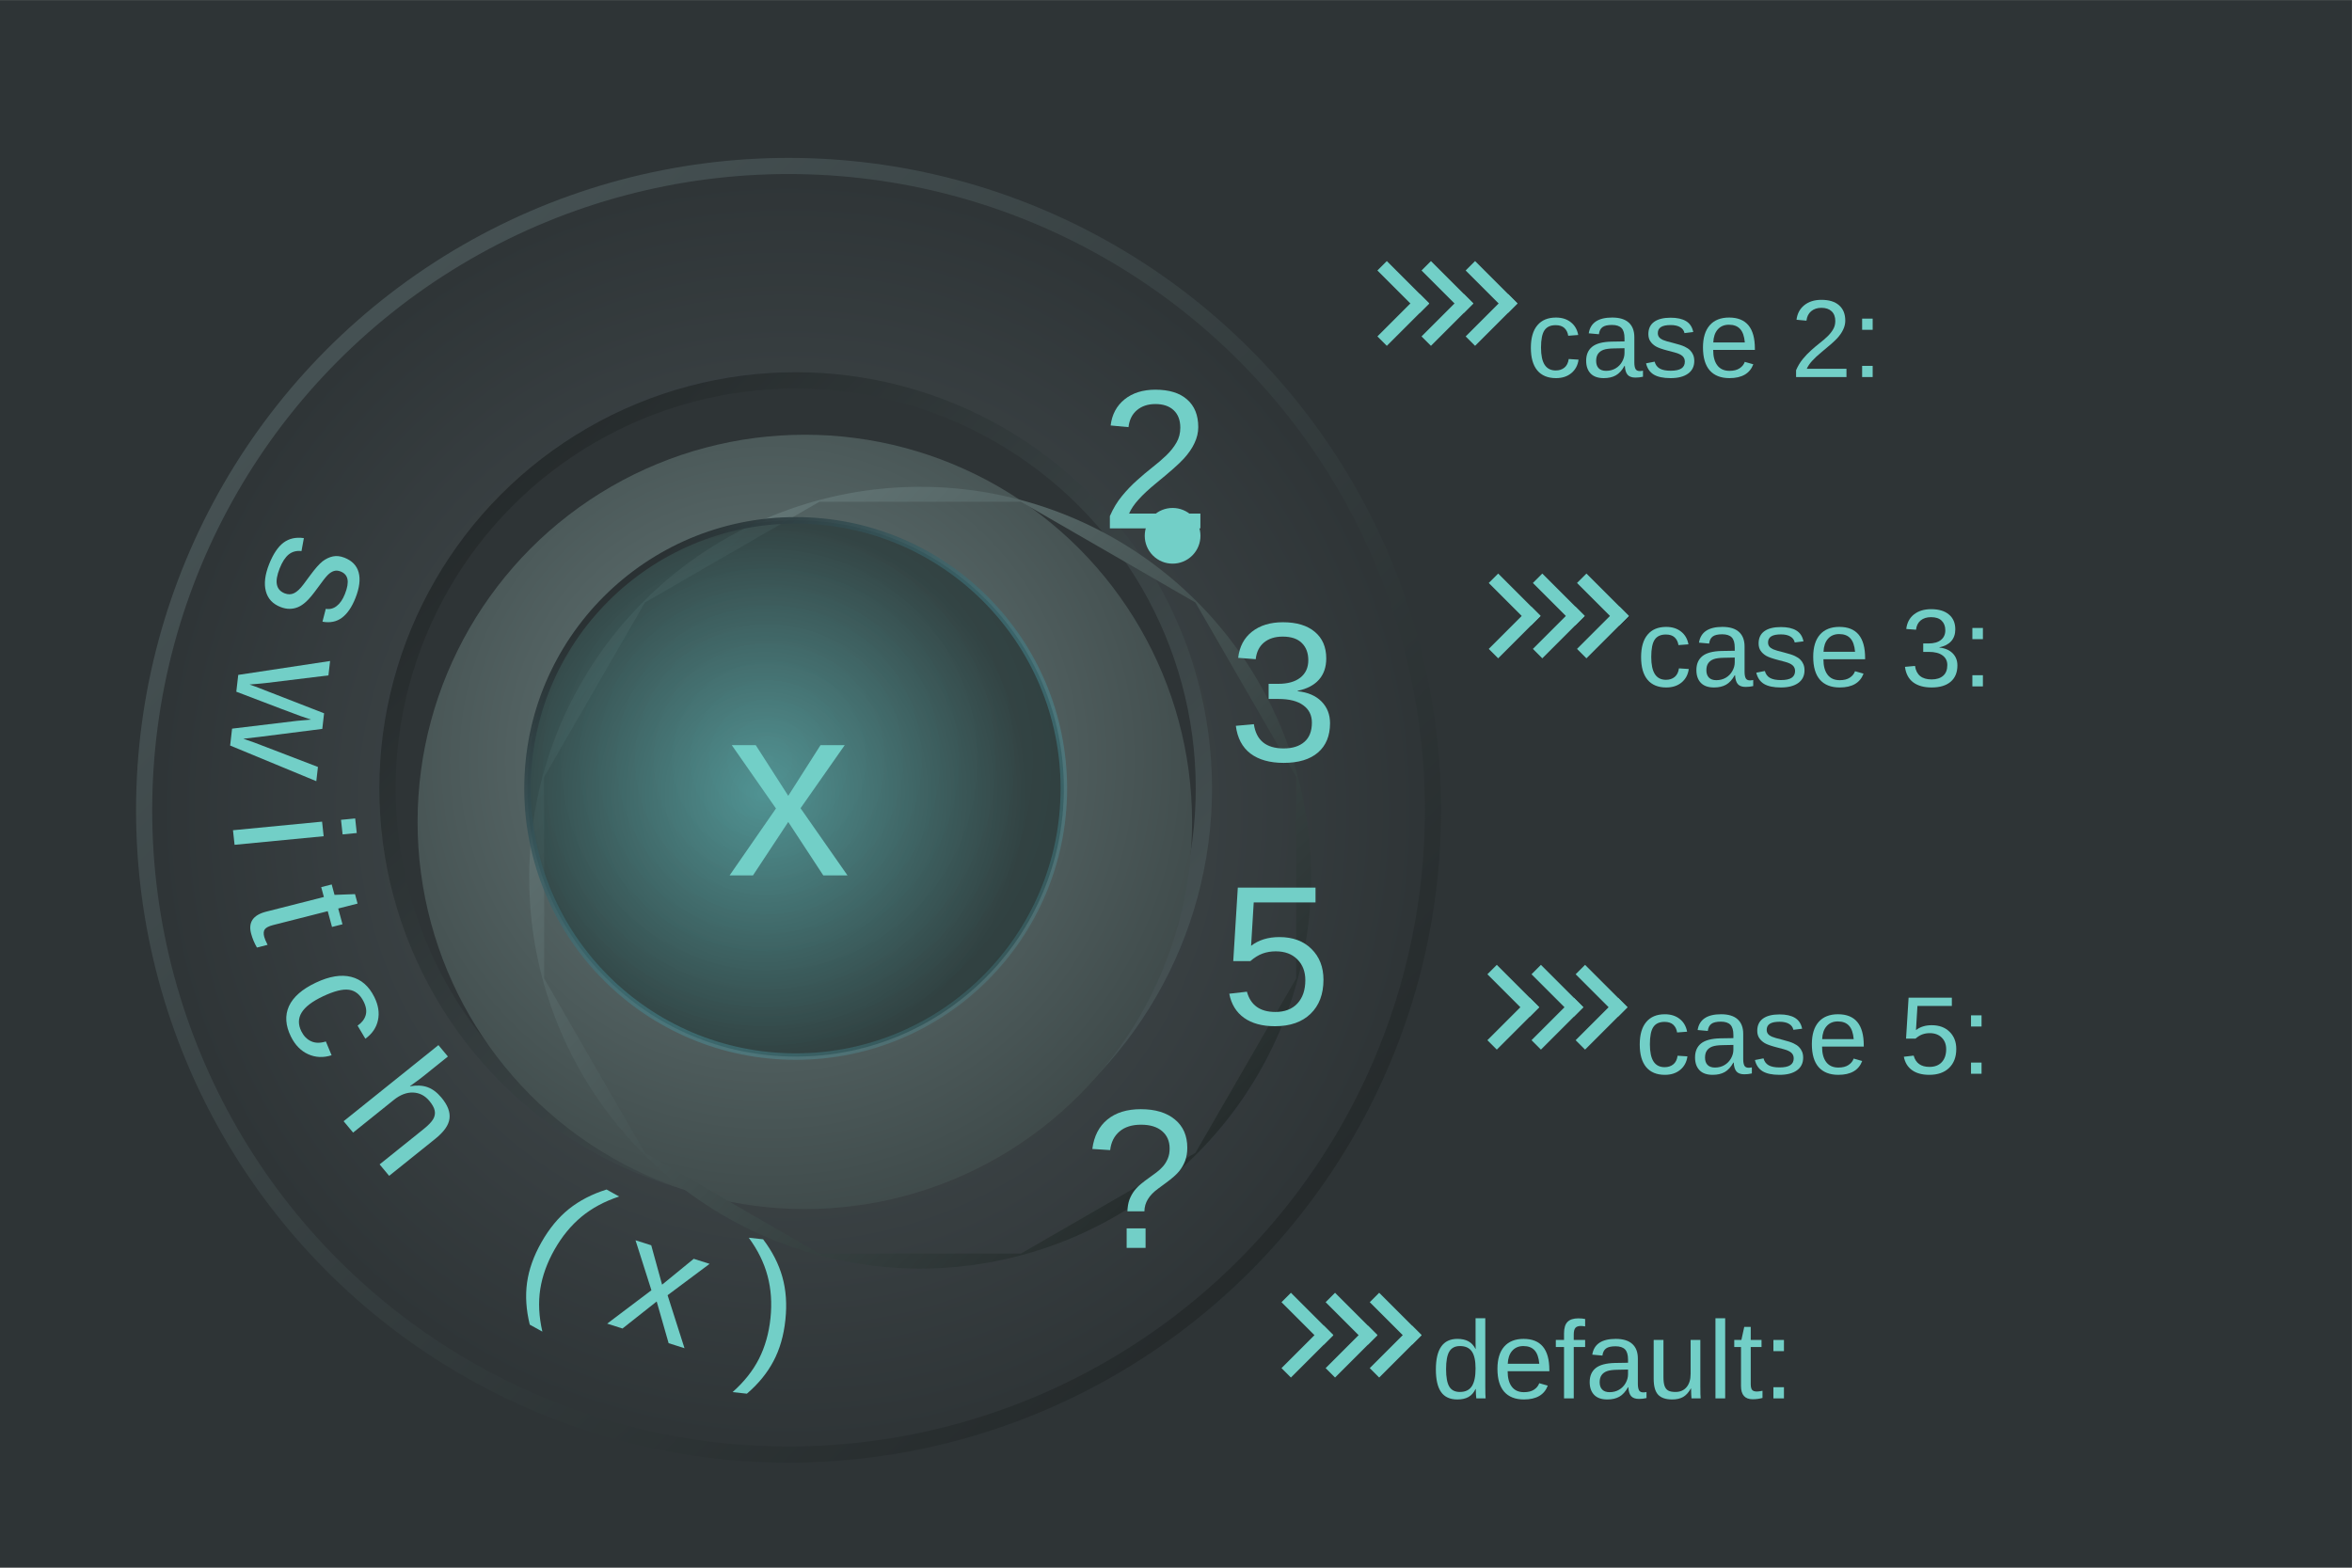 <?xml version="1.0" encoding="UTF-8" standalone="no"?>
<!-- Created with Inkscape (http://www.inkscape.org/) -->

<svg
   xmlns:dc="http://purl.org/dc/elements/1.1/"
   xmlns:cc="http://creativecommons.org/ns#"
   xmlns:rdf="http://www.w3.org/1999/02/22-rdf-syntax-ns#"
   xmlns:svg="http://www.w3.org/2000/svg"
   xmlns="http://www.w3.org/2000/svg"
   xmlns:xlink="http://www.w3.org/1999/xlink"
   xmlns:sodipodi="http://sodipodi.sourceforge.net/DTD/sodipodi-0.dtd"
   xmlns:inkscape="http://www.inkscape.org/namespaces/inkscape"
   width="97.5mm"
   height="65mm"
   viewBox="0 0 97.5 65"
   version="1.1"
   id="svg7071"
   inkscape:version="0.92.5 (2060ec1f9f, 2020-04-08)"
   sodipodi:docname="switch.svg"
   inkscape:export-filename="/home/roger/beamerthemeifrs/images/bitmap/switch.png"
   inkscape:export-xdpi="156.31"
   inkscape:export-ydpi="156.31">
  <defs
     id="defs7065">
    <filter
       style="color-interpolation-filters:sRGB"
       inkscape:label="Drop Shadow"
       id="filter6609"
       x="-0.028"
       y="-0.045"
       width="1.057"
       height="1.091">
      <feFlood
         flood-opacity="0.498"
         flood-color="rgb(17,243,252)"
         result="flood"
         id="feFlood6599" />
      <feComposite
         in="flood"
         in2="SourceGraphic"
         operator="in"
         result="composite1"
         id="feComposite6601" />
      <feGaussianBlur
         in="composite1"
         stdDeviation="48.7"
         result="blur"
         id="feGaussianBlur6603" />
      <feOffset
         dx="0"
         dy="0"
         result="offset"
         id="feOffset6605" />
      <feComposite
         in="SourceGraphic"
         in2="offset"
         operator="over"
         result="composite2"
         id="feComposite6607" />
    </filter>
    <radialGradient
       inkscape:collect="always"
       xlink:href="#linearGradient6446"
       id="radialGradient6742"
       gradientUnits="userSpaceOnUse"
       gradientTransform="matrix(0.033,0.009,-0.009,0.034,-324.3,353.577)"
       cx="2086.995"
       cy="-6384.557"
       fx="2086.995"
       fy="-6384.557"
       r="625.36" />
    <linearGradient
       inkscape:collect="always"
       id="linearGradient6446">
      <stop
         style="stop-color:#3caeae;stop-opacity:0.5"
         offset="0"
         id="stop6442" />
      <stop
         style="stop-color:#142626;stop-opacity:0.5"
         offset="1"
         id="stop6444" />
    </linearGradient>
    <linearGradient
       gradientTransform="matrix(0.035,0,0,0.035,-268.977,380.114)"
       inkscape:collect="always"
       xlink:href="#linearGradient6486"
       id="linearGradient6744"
       gradientUnits="userSpaceOnUse"
       x1="1708.779"
       y1="-6902.873"
       x2="2705.49"
       y2="-5773.561" />
    <linearGradient
       inkscape:collect="always"
       id="linearGradient6486">
      <stop
         style="stop-color:#2a3133;stop-opacity:1"
         offset="0"
         id="stop6482" />
      <stop
         style="stop-color:#5fe0f3;stop-opacity:0"
         offset="1"
         id="stop6484" />
    </linearGradient>
    <linearGradient
       gradientTransform="translate(30.207,573.396)"
       inkscape:collect="always"
       xlink:href="#linearGradient6973"
       id="linearGradient6975"
       x1="118.917"
       y1="-427.792"
       x2="309.614"
       y2="-238.148"
       gradientUnits="userSpaceOnUse" />
    <linearGradient
       inkscape:collect="always"
       id="linearGradient6973">
      <stop
         style="stop-color:#687c7c;stop-opacity:1;"
         offset="0"
         id="stop6969" />
      <stop
         style="stop-color:#222828;stop-opacity:1"
         offset="1"
         id="stop6971" />
    </linearGradient>
    <filter
       style="color-interpolation-filters:sRGB"
       inkscape:label="Drop Shadow"
       id="filter6960"
       x="-0.728"
       y="-0.728"
       width="2.613"
       height="2.568">
      <feFlood
         flood-opacity="1"
         flood-color="rgb(0,17,18)"
         result="flood"
         id="feFlood6950" />
      <feComposite
         in="flood"
         in2="SourceGraphic"
         operator="in"
         result="composite1"
         id="feComposite6952" />
      <feGaussianBlur
         in="composite1"
         stdDeviation="72.7"
         result="blur"
         id="feGaussianBlur6954" />
      <feOffset
         dx="37.8"
         dy="27"
         result="offset"
         id="feOffset6956" />
      <feComposite
         in="SourceGraphic"
         in2="offset"
         operator="over"
         result="composite2"
         id="feComposite6958" />
    </filter>
    <radialGradient
       inkscape:collect="always"
       xlink:href="#linearGradient6420"
       id="radialGradient6740"
       gradientUnits="userSpaceOnUse"
       gradientTransform="matrix(1.368,0.035,-0.036,1.383,-996.368,2368.712)"
       cx="2022.723"
       cy="-6484.541"
       fx="2022.723"
       fy="-6484.541"
       r="878.735" />
    <linearGradient
       id="linearGradient6420"
       inkscape:collect="always">
      <stop
         id="stop6416"
         offset="0"
         style="stop-color:#687c7c;stop-opacity:1" />
      <stop
         id="stop6418"
         offset="1"
         style="stop-color:#3a4444;stop-opacity:1" />
    </linearGradient>
    <filter
       style="color-interpolation-filters:sRGB"
       inkscape:label="Drop Shadow"
       id="filter7023">
      <feFlood
         flood-opacity="1"
         flood-color="rgb(0,17,18)"
         result="flood"
         id="feFlood7013" />
      <feComposite
         in="flood"
         in2="SourceGraphic"
         operator="in"
         result="composite1"
         id="feComposite7015" />
      <feGaussianBlur
         in="composite1"
         stdDeviation="72.7"
         result="blur"
         id="feGaussianBlur7017" />
      <feOffset
         dx="37.8"
         dy="27"
         result="offset"
         id="feOffset7019" />
      <feComposite
         in="SourceGraphic"
         in2="offset"
         operator="over"
         result="composite2"
         id="feComposite7021" />
    </filter>
    <linearGradient
       inkscape:collect="always"
       xlink:href="#linearGradient6366"
       id="linearGradient6738"
       gradientUnits="userSpaceOnUse"
       gradientTransform="matrix(0.044,0,0,0.044,-287.048,435.398)"
       x1="2871.463"
       y1="-5629.394"
       x2="1302.526"
       y2="-7153.45" />
    <linearGradient
       inkscape:collect="always"
       id="linearGradient6366">
      <stop
         style="stop-color:#4c595b;stop-opacity:1"
         offset="0"
         id="stop6362" />
      <stop
         style="stop-color:#1f2324;stop-opacity:1"
         offset="1"
         id="stop6364" />
    </linearGradient>
    <radialGradient
       inkscape:collect="always"
       xlink:href="#linearGradient6426"
       id="radialGradient6428"
       cx="2086.995"
       cy="-6384.557"
       fx="2086.995"
       fy="-6384.557"
       r="1515.345"
       gradientUnits="userSpaceOnUse" />
    <linearGradient
       inkscape:collect="always"
       id="linearGradient6426">
      <stop
         style="stop-color:#4a5356;stop-opacity:1"
         offset="0"
         id="stop6422" />
      <stop
         style="stop-color:#2e3436;stop-opacity:1"
         offset="1"
         id="stop6424" />
    </linearGradient>
    <linearGradient
       inkscape:collect="always"
       xlink:href="#linearGradient6366"
       id="linearGradient6368"
       x1="589.13"
       y1="-7888.017"
       x2="3591.725"
       y2="-4887.961"
       gradientUnits="userSpaceOnUse" />
    <filter
       style="color-interpolation-filters:sRGB"
       inkscape:label="Drop Shadow"
       id="filter6717"
       x="-0.065"
       y="-0.065"
       width="1.129"
       height="1.129">
      <feFlood
         flood-opacity="1"
         flood-color="rgb(17,243,252)"
         result="flood"
         id="feFlood6707" />
      <feComposite
         in="flood"
         in2="SourceGraphic"
         operator="in"
         result="composite1"
         id="feComposite6709" />
      <feGaussianBlur
         in="composite1"
         stdDeviation="72.7"
         result="blur"
         id="feGaussianBlur6711" />
      <feOffset
         dx="0"
         dy="0"
         result="offset"
         id="feOffset6713" />
      <feComposite
         in="SourceGraphic"
         in2="offset"
         operator="over"
         result="composite2"
         id="feComposite6715" />
    </filter>
  </defs>
  <sodipodi:namedview
     id="base"
     pagecolor="#ffffff"
     bordercolor="#666666"
     borderopacity="1.0"
     inkscape:pageopacity="0.0"
     inkscape:pageshadow="2"
     inkscape:zoom="1.979899"
     inkscape:cx="240.88438"
     inkscape:cy="79.060627"
     inkscape:document-units="mm"
     inkscape:current-layer="g1108"
     showgrid="false"
     units="mm"
     fit-margin-top="0"
     fit-margin-left="0"
     fit-margin-right="0"
     fit-margin-bottom="0"
     inkscape:snap-page="true"
     inkscape:window-width="1920"
     inkscape:window-height="1015"
     inkscape:window-x="0"
     inkscape:window-y="0"
     inkscape:window-maximized="1"
     inkscape:pagecheckerboard="0"
     inkscape:snap-object-midpoints="true"
     inkscape:snap-center="true" />
  <g
     inkscape:label="Layer 1"
     inkscape:groupmode="layer"
     id="layer1"
     transform="translate(260.035,-153.237)">
    <g
       id="g1108"
       transform="matrix(0.51,0,0,0.51,-127.421,106.939)">
      <rect
         y="90.783"
         x="-260.035"
         height="127.454"
         width="191.181"
         id="rect6370"
         style="opacity:1;fill:#2e3436;fill-opacity:1;fill-rule:evenodd;stroke:none;stroke-width:2.657;stroke-linecap:butt;stroke-miterlimit:4;stroke-dasharray:none" />
      <circle
         style="opacity:1;fill:url(#radialGradient6428);fill-opacity:1;fill-rule:evenodd;stroke:url(#linearGradient6368);stroke-width:37.5;stroke-linecap:butt;stroke-miterlimit:4;stroke-dasharray:none;filter:url(#filter6717)"
         id="path6353"
         cx="2086.995"
         cy="-6384.557"
         r="1496.595"
         transform="matrix(0.035,0,0,0.035,-268.977,380.114)" />
      <circle
         r="31.969"
         cy="154.881"
         cx="-195.352"
         id="circle6355"
         style="opacity:1;fill:#2e3436;fill-opacity:1;fill-rule:evenodd;stroke:#2e3436;stroke-width:0.5;stroke-linecap:butt;stroke-miterlimit:4;stroke-dasharray:none" />
      <circle
         style="opacity:1;fill:#2e3436;fill-opacity:1;fill-rule:evenodd;stroke:url(#linearGradient6738);stroke-width:1.323;stroke-linecap:butt;stroke-miterlimit:4;stroke-dasharray:none"
         id="circle6360"
         cx="-195.352"
         cy="154.881"
         r="33.179" />
      <circle
         transform="matrix(0.035,0,0,0.035,-268.977,380.114)"
         id="circle6384"
         style="opacity:1;fill:url(#radialGradient6740);fill-opacity:1;fill-rule:evenodd;stroke:none;stroke-width:37.5;stroke-linecap:butt;stroke-miterlimit:4;stroke-dasharray:none;filter:url(#filter6960)"
         cx="2086.995"
         cy="-6384.557"
         r="899.33" />
      <path
         transform="matrix(0.265,0,0,0.265,-260.036,91.525)"
         id="circle6964"
         d="M 244.472,119.544 A 119.911,119.911 0 0 0 124.562,239.455 119.911,119.911 0 0 0 244.472,359.367 119.911,119.911 0 0 0 364.382,239.455 119.911,119.911 0 0 0 244.472,119.544 Z m -30.902,4.582 h 61.805 l 53.523,30.902 30.902,53.523 v 61.805 l -30.902,53.523 -53.523,30.902 H 213.57 L 160.046,323.88 129.144,270.357 V 208.552 l 30.902,-53.523 z"
         style="opacity:1;fill:url(#linearGradient6975);fill-opacity:1;fill-rule:evenodd;stroke:none;stroke-width:5;stroke-linecap:butt;stroke-miterlimit:4;stroke-dasharray:none;filter:url(#filter6960)"
         inkscape:connector-curvature="0" />
      <circle
         r="21.797"
         cy="154.881"
         cx="-195.352"
         style="opacity:1;fill:url(#radialGradient6742);fill-opacity:1;fill-rule:evenodd;stroke:url(#linearGradient6744);stroke-width:0.529;stroke-linecap:butt;stroke-miterlimit:4;stroke-dasharray:none;stroke-opacity:1"
         id="circle6430" />
      <path
         style="opacity:1;fill:none;fill-opacity:1;fill-rule:evenodd;stroke:none;stroke-width:37.5;stroke-linecap:butt;stroke-miterlimit:4;stroke-dasharray:none;filter:url(#filter6609)"
         d="m 2989.937,-6395.271 a 899.33,899.33 0 0 1 -899.33,899.33 899.33,899.33 0 0 1 -899.33,-899.33 899.33,899.33 0 0 1 899.33,-899.33 899.33,899.33 0 0 1 899.33,899.33 z"
         id="circle7916"
         transform="matrix(0.035,0,0,0.035,-268.977,380.114)"
         inkscape:connector-curvature="0" />
      <g
         aria-label="x"
         transform="matrix(0.035,0,0,0.035,-268.977,380.114)"
         id="text6452"
         style="font-size:572.879px;line-height:0;letter-spacing:0px;word-spacing:0px;fill:#72cfc7;stroke-width:7.5;">
        <path
           d="m 2167.696,-6233.225 -81.4,-124.198 -81.96,124.198 h -54.267 l 107.695,-155.528 -102.659,-147.136 h 55.666 l 75.526,117.765 74.967,-117.765 h 56.225 l -102.659,146.576 109.093,156.087 z"
           id="path926"
           inkscape:connector-curvature="0"
           style="" />
      </g>
      <g
         aria-label="2"
         transform="matrix(0.035,0,0,0.035,-268.977,380.114)"
         id="text6458"
         style="font-size:461.42px;line-height:0;letter-spacing:0px;word-spacing:0px;fill:#72cfc7;stroke-width:7.5;">
        <path
           d="m 2833.227,-7039.318 v -28.613 q 11.49,-26.36 27.938,-46.412 16.672,-20.277 34.922,-36.499 18.25,-16.447 36.048,-30.416 18.024,-13.969 32.444,-27.938 14.419,-13.969 23.206,-29.289 9.012,-15.321 9.012,-34.697 0,-26.135 -15.321,-40.554 -15.321,-14.419 -42.582,-14.419 -25.91,0 -42.808,14.194 -16.672,13.969 -19.601,39.428 l -41.456,-3.83 q 4.506,-38.076 32.218,-60.606 27.938,-22.53 71.646,-22.53 47.989,0 73.674,22.756 25.91,22.53 25.91,64.211 0,18.475 -8.562,36.724 -8.336,18.25 -25.009,36.499 -16.672,18.25 -63.761,56.551 -25.91,21.178 -41.23,38.301 -15.321,16.898 -22.08,32.669 h 165.597 v 34.471 z"
           id="path929"
           inkscape:connector-curvature="0"
           style="" />
      </g>
      <g
         aria-label="3"
         transform="matrix(0.035,0,0,0.035,-268.977,380.114)"
         id="text6472"
         style="font-size:461.42px;line-height:0;letter-spacing:0px;word-spacing:0px;fill:#72cfc7;stroke-width:7.5;">
        <path
           d="m 3344.513,-6586.787 q 0,43.934 -27.938,68.041 -27.938,24.107 -79.757,24.107 -48.215,0 -77.053,-21.629 -28.613,-21.854 -34.021,-64.436 l 41.906,-3.83 q 8.111,56.326 69.168,56.326 30.641,0 47.989,-15.095 17.574,-15.095 17.574,-44.835 0,-25.91 -20.052,-40.329 -19.827,-14.645 -57.452,-14.645 h -22.981 v -35.147 h 22.08 q 33.345,0 51.594,-14.419 18.475,-14.645 18.475,-40.329 0,-25.459 -15.095,-40.104 -14.87,-14.87 -44.385,-14.87 -26.811,0 -43.483,13.743 -16.447,13.743 -19.151,38.752 l -40.78,-3.154 q 4.506,-38.977 32.218,-60.832 27.938,-21.854 71.646,-21.854 47.764,0 74.125,22.305 26.586,22.08 26.586,61.733 0,30.416 -17.123,49.567 -16.898,18.925 -49.341,25.684 v 0.901 q 35.598,3.83 55.425,23.882 19.827,20.052 19.827,50.468 z"
           id="path932"
           inkscape:connector-curvature="0"
           style="" />
      </g>
      <g
         aria-label="5"
         transform="matrix(0.035,0,0,0.035,-268.977,380.114)"
         id="text6476"
         style="font-size:461.42px;line-height:0;letter-spacing:0px;word-spacing:0px;fill:#72cfc7;stroke-width:7.5;">
        <path
           d="m 3329.252,-5990.881 q 0,50.242 -29.965,79.081 -29.74,28.839 -82.686,28.839 -44.385,0 -71.646,-19.376 -27.262,-19.376 -34.471,-56.1 l 41.005,-4.731 q 12.842,47.088 66.014,47.088 32.669,0 51.144,-19.601 18.475,-19.827 18.475,-54.298 0,-29.965 -18.7,-48.44 -18.475,-18.475 -50.017,-18.475 -16.447,0 -30.641,5.182 -14.194,5.182 -28.388,17.574 h -39.653 l 10.589,-170.779 h 180.468 v 34.471 h -143.518 l -6.083,100.71 q 26.36,-20.277 65.563,-20.277 46.863,0 74.575,27.487 27.938,27.487 27.938,71.646 z"
           id="path935"
           inkscape:connector-curvature="0"
           style="" />
      </g>
      <g
         aria-label="?"
         transform="matrix(0.035,0,0,0.035,-268.977,380.114)"
         id="text6480"
         style="font-size:461.42px;line-height:0;letter-spacing:0px;word-spacing:0px;fill:#72cfc7;stroke-width:7.5;">
        <path
           d="m 3013.021,-5600.587 q 0,16.898 -4.957,30.191 -4.957,13.293 -14.194,24.558 -9.237,11.265 -30.191,26.586 l -18.024,13.293 q -16.222,11.716 -24.107,24.783 -7.886,12.842 -8.111,28.163 h -39.428 q 0.451,-15.546 4.731,-27.262 4.506,-11.716 11.49,-20.728 6.984,-9.012 15.771,-15.996 8.787,-7.21 17.799,-13.518 9.012,-6.534 17.574,-12.842 8.787,-6.534 15.546,-14.419 6.759,-7.886 10.815,-17.799 4.281,-9.913 4.281,-23.206 0,-25.684 -17.574,-40.554 -17.348,-14.87 -48.891,-14.87 -31.542,0 -50.017,15.771 -18.475,15.771 -21.629,43.258 l -41.456,-2.704 q 5.858,-44.61 35.147,-68.492 29.289,-23.882 77.504,-23.882 50.242,0 79.081,23.882 28.839,23.657 28.839,65.788 z m -140.814,232.512 v -45.286 h 43.934 v 45.286 z"
           id="path938"
           inkscape:connector-curvature="0"
           style="" />
      </g>
      <rect
         style="opacity:1;fill:#72cfc7;fill-opacity:1;fill-rule:evenodd;stroke:none;stroke-width:30;stroke-linecap:butt;stroke-miterlimit:4;stroke-dasharray:none;stroke-opacity:0;"
         id="rect7759"
         width="30.629"
         height="137.829"
         x="-2821.509"
         y="-7795.66"
         transform="matrix(0.025,0.025,-0.025,0.025,-268.977,380.114)" />
      <rect
         transform="matrix(0.025,-0.025,0.025,0.025,-268.977,380.114)"
         y="-2928.709"
         x="7765.031"
         height="137.829"
         width="30.629"
         id="rect7761"
         style="opacity:1;fill:#72cfc7;fill-opacity:1;fill-rule:evenodd;stroke:none;stroke-width:30;stroke-linecap:butt;stroke-miterlimit:4;stroke-dasharray:none;stroke-opacity:0;" />
      <rect
         transform="matrix(0.025,0.025,-0.025,0.025,-268.977,380.114)"
         y="-7867.401"
         x="-2749.768"
         height="137.829"
         width="30.629"
         id="rect7763"
         style="opacity:1;fill:#72cfc7;fill-opacity:1;fill-rule:evenodd;stroke:none;stroke-width:30;stroke-linecap:butt;stroke-miterlimit:4;stroke-dasharray:none;stroke-opacity:0;" />
      <rect
         style="opacity:1;fill:#72cfc7;fill-opacity:1;fill-rule:evenodd;stroke:none;stroke-width:30;stroke-linecap:butt;stroke-miterlimit:4;stroke-dasharray:none;stroke-opacity:0;"
         id="rect7765"
         width="30.629"
         height="137.829"
         x="7836.773"
         y="-2856.968"
         transform="matrix(0.025,-0.025,0.025,0.025,-268.977,380.114)" />
      <rect
         style="opacity:1;fill:#72cfc7;fill-opacity:1;fill-rule:evenodd;stroke:none;stroke-width:30;stroke-linecap:butt;stroke-miterlimit:4;stroke-dasharray:none;stroke-opacity:0;"
         id="rect7767"
         width="30.629"
         height="137.829"
         x="-2678.027"
         y="-7939.143"
         transform="matrix(0.025,0.025,-0.025,0.025,-268.977,380.114)" />
      <rect
         transform="matrix(0.025,-0.025,0.025,0.025,-268.977,380.114)"
         y="-2785.227"
         x="7908.514"
         height="137.829"
         width="30.629"
         id="rect7769"
         style="opacity:1;fill:#72cfc7;fill-opacity:1;fill-rule:evenodd;stroke:none;stroke-width:30;stroke-linecap:butt;stroke-miterlimit:4;stroke-dasharray:none;stroke-opacity:0;" />
      <g
         aria-label="case 2:"
         transform="matrix(0.035,0,0,0.035,-268.977,380.114)"
         id="text7838"
         style="font-size:256.865px;line-height:0;letter-spacing:0px;word-spacing:0px;fill:#72cfc7;stroke-width:7.5;">
        <path
           d="m 3834.478,-7459.344 q 0,27.091 8.529,40.135 8.529,13.044 25.712,13.044 12.041,0 20.068,-6.522 8.152,-6.522 10.034,-20.067 l 22.827,1.505 q -2.634,19.566 -16.681,31.23 -14.047,11.664 -35.62,11.664 -28.471,0 -43.522,-17.935 -14.925,-18.061 -14.925,-52.552 0,-34.24 15.051,-52.176 15.051,-18.061 43.145,-18.061 20.82,0 34.491,10.786 13.796,10.786 17.308,29.725 l -23.203,1.756 q -1.756,-11.288 -8.905,-17.935 -7.149,-6.647 -20.318,-6.647 -17.935,0 -25.962,11.915 -8.027,11.915 -8.027,40.135 z"
           id="path941"
           inkscape:connector-curvature="0"
           style="" />
        <path
           d="m 3980.344,-7388.355 q -20.444,0 -30.729,-10.786 -10.285,-10.786 -10.285,-29.6 0,-21.071 13.796,-32.359 13.922,-11.288 44.776,-12.04 l 30.478,-0.502 v -7.4 q 0,-16.556 -7.024,-23.705 -7.024,-7.149 -22.074,-7.149 -15.176,0 -22.074,5.142 -6.898,5.142 -8.278,16.43 l -23.579,-2.132 q 5.769,-36.623 54.433,-36.623 25.586,0 38.505,11.79 12.918,11.664 12.918,33.864 v 58.447 q 0,10.034 2.634,15.176 2.634,5.017 10.034,5.017 3.261,0 7.4,-0.878 v 14.047 q -8.529,2.007 -17.434,2.007 -12.542,0 -18.312,-6.522 -5.644,-6.647 -6.397,-20.695 h -0.752 q -8.654,15.552 -20.193,22.074 -11.413,6.397 -27.844,6.397 z m 5.142,-16.932 q 12.417,0 22.074,-5.644 9.658,-5.644 15.176,-15.427 5.644,-9.908 5.644,-20.318 v -11.163 l -24.708,0.502 q -15.929,0.251 -24.206,3.261 -8.152,3.01 -12.542,9.281 -4.39,6.271 -4.39,16.43 0,11.037 5.895,17.058 6.02,6.02 17.057,6.02 z"
           id="path943"
           inkscape:connector-curvature="0"
           style="" />
        <path
           d="m 4190.426,-7428.365 q 0,19.19 -14.549,29.6 -14.424,10.41 -40.511,10.41 -25.335,0 -39.132,-8.278 -13.671,-8.403 -17.81,-26.088 l 19.942,-3.888 q 2.885,10.912 11.915,16.054 9.03,5.017 25.084,5.017 17.183,0 25.084,-5.268 8.027,-5.268 8.027,-15.803 0,-8.027 -5.519,-13.044 -5.519,-5.017 -17.81,-8.278 l -16.18,-4.264 q -19.44,-5.017 -27.718,-9.783 -8.152,-4.891 -12.793,-11.79 -4.641,-6.898 -4.641,-16.932 0,-18.562 13.169,-28.22 13.295,-9.783 38.63,-9.783 22.451,0 35.62,7.902 13.295,7.902 16.807,25.335 l -20.319,2.508 q -1.881,-9.03 -10.159,-13.796 -8.152,-4.891 -21.949,-4.891 -15.302,0 -22.576,4.641 -7.274,4.641 -7.274,14.047 0,5.769 3.01,9.532 3.01,3.763 8.905,6.397 5.895,2.634 24.834,7.274 17.935,4.515 25.837,8.403 7.902,3.763 12.417,8.403 4.641,4.641 7.149,10.786 2.509,6.02 2.509,13.796 z"
           id="path945"
           inkscape:connector-curvature="0"
           style="" />
        <path
           d="m 4234.324,-7453.951 q 0,23.328 9.658,35.996 9.658,12.668 28.22,12.668 14.674,0 23.454,-5.895 8.905,-5.895 12.041,-14.925 l 19.817,5.644 q -12.166,32.108 -55.311,32.108 -30.101,0 -45.905,-17.935 -15.678,-17.935 -15.678,-53.304 0,-33.613 15.678,-51.549 15.803,-17.935 45.027,-17.935 59.827,0 59.827,72.118 v 3.01 z m 73.498,-17.308 q -1.881,-21.447 -10.912,-31.23 -9.03,-9.908 -25.962,-9.908 -16.43,0 -26.088,11.037 -9.532,10.912 -10.285,30.101 z"
           id="path947"
           inkscape:connector-curvature="0"
           style="" />
        <path
           d="m 4426.847,-7390.863 v -15.929 q 6.397,-14.674 15.552,-25.837 9.281,-11.288 19.441,-20.318 10.159,-9.156 20.067,-16.932 10.034,-7.776 18.061,-15.552 8.027,-7.776 12.918,-16.305 5.017,-8.529 5.017,-19.315 0,-14.549 -8.529,-22.576 -8.529,-8.027 -23.705,-8.027 -14.424,0 -23.83,7.902 -9.281,7.776 -10.912,21.949 l -23.078,-2.132 q 2.508,-21.196 17.935,-33.739 15.552,-12.542 39.884,-12.542 26.715,0 41.013,12.668 14.424,12.542 14.424,35.745 0,10.285 -4.766,20.444 -4.641,10.159 -13.922,20.318 -9.281,10.159 -35.495,31.481 -14.424,11.79 -22.952,21.322 -8.529,9.407 -12.291,18.186 h 92.186 v 19.19 z"
           id="path949"
           inkscape:connector-curvature="0"
           style="" />
        <path
           d="m 4580.239,-7500.608 v -25.962 h 24.457 v 25.962 z m 0,109.745 v -25.962 h 24.457 v 25.962 z"
           id="path951"
           inkscape:connector-curvature="0"
           style="" />
      </g>
      <rect
         transform="matrix(0.025,0.025,-0.025,0.025,-268.977,380.114)"
         y="-7468.586"
         x="-2132.396"
         height="137.829"
         width="30.629"
         id="rect7840"
         style="opacity:1;fill:#72cfc7;fill-opacity:1;fill-rule:evenodd;stroke:none;stroke-width:30;stroke-linecap:butt;stroke-miterlimit:4;stroke-dasharray:none;stroke-opacity:0;" />
      <rect
         style="opacity:1;fill:#72cfc7;fill-opacity:1;fill-rule:evenodd;stroke:none;stroke-width:30;stroke-linecap:butt;stroke-miterlimit:4;stroke-dasharray:none;stroke-opacity:0;"
         id="rect7842"
         width="30.629"
         height="137.829"
         x="7437.958"
         y="-2239.596"
         transform="matrix(0.025,-0.025,0.025,0.025,-268.977,380.114)" />
      <rect
         style="opacity:1;fill:#72cfc7;fill-opacity:1;fill-rule:evenodd;stroke:none;stroke-width:30;stroke-linecap:butt;stroke-miterlimit:4;stroke-dasharray:none;stroke-opacity:0;"
         id="rect7846"
         width="30.629"
         height="137.829"
         x="-2060.654"
         y="-7540.327"
         transform="matrix(0.025,0.025,-0.025,0.025,-268.977,380.114)" />
      <rect
         transform="matrix(0.025,-0.025,0.025,0.025,-268.977,380.114)"
         y="-2167.854"
         x="7509.699"
         height="137.829"
         width="30.629"
         id="rect7848"
         style="opacity:1;fill:#72cfc7;fill-opacity:1;fill-rule:evenodd;stroke:none;stroke-width:30;stroke-linecap:butt;stroke-miterlimit:4;stroke-dasharray:none;stroke-opacity:0;" />
      <rect
         transform="matrix(0.025,0.025,-0.025,0.025,-268.977,380.114)"
         y="-7612.068"
         x="-1988.913"
         height="137.829"
         width="30.629"
         id="rect7852"
         style="opacity:1;fill:#72cfc7;fill-opacity:1;fill-rule:evenodd;stroke:none;stroke-width:30;stroke-linecap:butt;stroke-miterlimit:4;stroke-dasharray:none;stroke-opacity:0;" />
      <rect
         style="opacity:1;fill:#72cfc7;fill-opacity:1;fill-rule:evenodd;stroke:none;stroke-width:30;stroke-linecap:butt;stroke-miterlimit:4;stroke-dasharray:none;stroke-opacity:0;"
         id="rect7854"
         width="30.629"
         height="137.829"
         x="7581.44"
         y="-2096.113"
         transform="matrix(0.025,-0.025,0.025,0.025,-268.977,380.114)" />
      <g
         aria-label="case 3:"
         transform="matrix(0.035,0,0,0.035,-268.977,380.114)"
         id="text7862"
         style="font-size:256.865px;line-height:0;letter-spacing:0px;word-spacing:0px;fill:#72cfc7;stroke-width:7.5;">
        <path
           d="m 4090.479,-6740.791 q 0,27.091 8.529,40.135 8.529,13.044 25.712,13.044 12.04,0 20.067,-6.522 8.152,-6.522 10.034,-20.068 l 22.827,1.505 q -2.634,19.566 -16.681,31.23 -14.047,11.664 -35.62,11.664 -28.471,0 -43.522,-17.935 -14.925,-18.061 -14.925,-52.552 0,-34.24 15.051,-52.176 15.051,-18.061 43.145,-18.061 20.82,0 34.491,10.786 13.796,10.786 17.308,29.725 l -23.203,1.756 q -1.756,-11.288 -8.905,-17.935 -7.149,-6.647 -20.318,-6.647 -17.935,0 -25.962,11.915 -8.027,11.915 -8.027,40.135 z"
           id="path954"
           inkscape:connector-curvature="0"
           style="" />
        <path
           d="m 4236.345,-6669.802 q -20.444,0 -30.729,-10.786 -10.285,-10.786 -10.285,-29.6 0,-21.071 13.796,-32.359 13.922,-11.288 44.776,-12.04 l 30.478,-0.502 v -7.4 q 0,-16.556 -7.024,-23.705 -7.024,-7.149 -22.074,-7.149 -15.176,0 -22.074,5.142 -6.898,5.142 -8.278,16.43 l -23.579,-2.132 q 5.769,-36.623 54.433,-36.623 25.586,0 38.505,11.79 12.918,11.664 12.918,33.864 v 58.447 q 0,10.034 2.634,15.176 2.634,5.017 10.034,5.017 3.261,0 7.4,-0.878 v 14.047 q -8.529,2.007 -17.434,2.007 -12.542,0 -18.312,-6.522 -5.644,-6.647 -6.396,-20.695 h -0.753 q -8.654,15.552 -20.193,22.074 -11.413,6.397 -27.844,6.397 z m 5.142,-16.932 q 12.417,0 22.074,-5.644 9.658,-5.644 15.176,-15.427 5.644,-9.908 5.644,-20.318 v -11.163 l -24.708,0.502 q -15.929,0.251 -24.206,3.261 -8.152,3.01 -12.542,9.281 -4.39,6.271 -4.39,16.43 0,11.037 5.895,17.057 6.02,6.02 17.058,6.02 z"
           id="path956"
           inkscape:connector-curvature="0"
           style="" />
        <path
           d="m 4446.427,-6709.811 q 0,19.19 -14.549,29.6 -14.424,10.41 -40.511,10.41 -25.335,0 -39.132,-8.278 -13.671,-8.403 -17.81,-26.088 l 19.942,-3.888 q 2.885,10.912 11.915,16.054 9.03,5.017 25.084,5.017 17.183,0 25.084,-5.268 8.027,-5.268 8.027,-15.803 0,-8.027 -5.519,-13.044 -5.519,-5.017 -17.81,-8.278 l -16.179,-4.264 q -19.441,-5.017 -27.718,-9.783 -8.152,-4.891 -12.793,-11.79 -4.641,-6.898 -4.641,-16.932 0,-18.562 13.169,-28.22 13.295,-9.783 38.63,-9.783 22.451,0 35.62,7.902 13.295,7.902 16.807,25.335 l -20.318,2.508 q -1.881,-9.03 -10.159,-13.796 -8.152,-4.891 -21.949,-4.891 -15.302,0 -22.576,4.641 -7.274,4.641 -7.274,14.047 0,5.769 3.01,9.532 3.01,3.763 8.905,6.397 5.895,2.634 24.834,7.274 17.935,4.515 25.837,8.403 7.902,3.763 12.417,8.403 4.641,4.641 7.149,10.786 2.508,6.02 2.508,13.796 z"
           id="path958"
           inkscape:connector-curvature="0"
           style="" />
        <path
           d="m 4490.325,-6735.398 q 0,23.329 9.658,35.996 9.658,12.668 28.22,12.668 14.674,0 23.454,-5.895 8.905,-5.895 12.04,-14.925 l 19.817,5.644 q -12.166,32.108 -55.311,32.108 -30.101,0 -45.905,-17.935 -15.678,-17.935 -15.678,-53.304 0,-33.613 15.678,-51.549 15.803,-17.935 45.027,-17.935 59.827,0 59.827,72.118 v 3.01 z m 73.498,-17.308 q -1.881,-21.447 -10.912,-31.23 -9.03,-9.908 -25.962,-9.908 -16.43,0 -26.088,11.037 -9.532,10.912 -10.285,30.101 z"
           id="path960"
           inkscape:connector-curvature="0"
           style="" />
        <path
           d="m 4801.498,-6721.099 q 0,24.457 -15.552,37.878 -15.552,13.42 -44.4,13.42 -26.84,0 -42.894,-12.041 -15.929,-12.166 -18.939,-35.871 l 23.329,-2.132 q 4.515,31.356 38.505,31.356 17.058,0 26.715,-8.403 9.783,-8.403 9.783,-24.959 0,-14.424 -11.163,-22.451 -11.037,-8.152 -31.983,-8.152 h -12.793 v -19.566 h 12.291 q 18.562,0 28.722,-8.027 10.285,-8.152 10.285,-22.451 0,-14.173 -8.403,-22.325 -8.278,-8.278 -24.708,-8.278 -14.925,0 -24.206,7.651 -9.156,7.651 -10.661,21.573 l -22.701,-1.756 q 2.509,-21.698 17.935,-33.864 15.552,-12.166 39.884,-12.166 26.59,0 41.264,12.417 14.8,12.291 14.8,34.366 0,16.932 -9.532,27.593 -9.407,10.536 -27.468,14.298 v 0.502 q 19.817,2.132 30.854,13.295 11.037,11.163 11.037,28.095 z"
           id="path962"
           inkscape:connector-curvature="0"
           style="" />
        <path
           d="m 4836.24,-6782.055 v -25.962 h 24.457 v 25.962 z m 0,109.745 v -25.962 h 24.457 v 25.962 z"
           id="path964"
           inkscape:connector-curvature="0"
           style="" />
      </g>
      <rect
         style="opacity:1;fill:#72cfc7;fill-opacity:1;fill-rule:evenodd;stroke:none;stroke-width:30;stroke-linecap:butt;stroke-miterlimit:4;stroke-dasharray:none;stroke-opacity:0;"
         id="rect7864"
         width="30.629"
         height="137.829"
         x="-1498.376"
         y="-6830.128"
         transform="matrix(0.025,0.025,-0.025,0.025,-268.977,380.114)" />
      <rect
         transform="matrix(0.025,-0.025,0.025,0.025,-268.977,380.114)"
         y="-1605.576"
         x="6799.5"
         height="137.829"
         width="30.629"
         id="rect7866"
         style="opacity:1;fill:#72cfc7;fill-opacity:1;fill-rule:evenodd;stroke:none;stroke-width:30;stroke-linecap:butt;stroke-miterlimit:4;stroke-dasharray:none;stroke-opacity:0;" />
      <rect
         transform="matrix(0.025,0.025,-0.025,0.025,-268.977,380.114)"
         y="-6901.87"
         x="-1426.635"
         height="137.829"
         width="30.629"
         id="rect7870"
         style="opacity:1;fill:#72cfc7;fill-opacity:1;fill-rule:evenodd;stroke:none;stroke-width:30;stroke-linecap:butt;stroke-miterlimit:4;stroke-dasharray:none;stroke-opacity:0;" />
      <rect
         style="opacity:1;fill:#72cfc7;fill-opacity:1;fill-rule:evenodd;stroke:none;stroke-width:30;stroke-linecap:butt;stroke-miterlimit:4;stroke-dasharray:none;stroke-opacity:0;"
         id="rect7872"
         width="30.629"
         height="137.829"
         x="6871.241"
         y="-1533.835"
         transform="matrix(0.025,-0.025,0.025,0.025,-268.977,380.114)" />
      <rect
         style="opacity:1;fill:#72cfc7;fill-opacity:1;fill-rule:evenodd;stroke:none;stroke-width:30;stroke-linecap:butt;stroke-miterlimit:4;stroke-dasharray:none;stroke-opacity:0;"
         id="rect7876"
         width="30.629"
         height="137.829"
         x="-1354.894"
         y="-6973.611"
         transform="matrix(0.025,0.025,-0.025,0.025,-268.977,380.114)" />
      <rect
         transform="matrix(0.025,-0.025,0.025,0.025,-268.977,380.114)"
         y="-1462.094"
         x="6942.982"
         height="137.829"
         width="30.629"
         id="rect7878"
         style="opacity:1;fill:#72cfc7;fill-opacity:1;fill-rule:evenodd;stroke:none;stroke-width:30;stroke-linecap:butt;stroke-miterlimit:4;stroke-dasharray:none;stroke-opacity:0;" />
      <g
         aria-label="case 5:"
         transform="matrix(0.035,0,0,0.035,-268.977,380.114)"
         id="text7886"
         style="font-size:256.865px;line-height:0;letter-spacing:0px;word-spacing:0px;fill:#72cfc7;stroke-width:7.5;">
        <path
           d="m 4087.34,-5841.014 q 0,27.091 8.529,40.135 8.529,13.044 25.712,13.044 12.04,0 20.068,-6.522 8.152,-6.522 10.034,-20.068 l 22.827,1.505 q -2.634,19.566 -16.681,31.23 -14.047,11.664 -35.62,11.664 -28.471,0 -43.522,-17.935 -14.925,-18.061 -14.925,-52.552 0,-34.24 15.051,-52.176 15.051,-18.061 43.145,-18.061 20.82,0 34.491,10.786 13.796,10.786 17.308,29.725 l -23.203,1.756 q -1.756,-11.288 -8.905,-17.935 -7.149,-6.647 -20.319,-6.647 -17.935,0 -25.962,11.915 -8.027,11.915 -8.027,40.135 z"
           id="path967"
           inkscape:connector-curvature="0"
           style="" />
        <path
           d="m 4233.207,-5770.025 q -20.444,0 -30.729,-10.786 -10.285,-10.786 -10.285,-29.6 0,-21.071 13.796,-32.359 13.922,-11.288 44.776,-12.041 l 30.478,-0.502 v -7.4 q 0,-16.556 -7.024,-23.705 -7.024,-7.149 -22.074,-7.149 -15.176,0 -22.074,5.142 -6.898,5.142 -8.278,16.43 l -23.579,-2.132 q 5.769,-36.623 54.433,-36.623 25.586,0 38.505,11.79 12.918,11.664 12.918,33.864 v 58.447 q 0,10.034 2.634,15.176 2.634,5.017 10.034,5.017 3.261,0 7.4,-0.878 v 14.047 q -8.529,2.007 -17.434,2.007 -12.542,0 -18.312,-6.522 -5.644,-6.647 -6.396,-20.695 h -0.753 q -8.654,15.552 -20.193,22.074 -11.413,6.396 -27.844,6.396 z m 5.142,-16.932 q 12.417,0 22.074,-5.644 9.658,-5.644 15.176,-15.427 5.644,-9.908 5.644,-20.319 v -11.162 l -24.708,0.502 q -15.929,0.251 -24.206,3.261 -8.152,3.01 -12.542,9.281 -4.39,6.271 -4.39,16.43 0,11.037 5.895,17.058 6.02,6.02 17.058,6.02 z"
           id="path969"
           inkscape:connector-curvature="0"
           style="" />
        <path
           d="m 4443.289,-5810.034 q 0,19.19 -14.549,29.6 -14.424,10.41 -40.511,10.41 -25.335,0 -39.132,-8.278 -13.671,-8.403 -17.81,-26.088 l 19.942,-3.888 q 2.885,10.912 11.915,16.054 9.03,5.017 25.084,5.017 17.183,0 25.084,-5.268 8.027,-5.268 8.027,-15.803 0,-8.027 -5.519,-13.044 -5.519,-5.017 -17.81,-8.278 l -16.18,-4.264 q -19.441,-5.017 -27.718,-9.783 -8.152,-4.891 -12.793,-11.79 -4.641,-6.898 -4.641,-16.932 0,-18.562 13.169,-28.22 13.295,-9.783 38.63,-9.783 22.451,0 35.62,7.902 13.295,7.902 16.807,25.335 l -20.318,2.509 q -1.881,-9.03 -10.159,-13.796 -8.152,-4.891 -21.949,-4.891 -15.302,0 -22.576,4.641 -7.274,4.641 -7.274,14.047 0,5.769 3.01,9.532 3.01,3.763 8.905,6.396 5.895,2.634 24.834,7.274 17.935,4.515 25.837,8.403 7.902,3.763 12.417,8.403 4.641,4.641 7.149,10.786 2.508,6.02 2.508,13.796 z"
           id="path971"
           inkscape:connector-curvature="0"
           style="" />
        <path
           d="m 4487.187,-5835.621 q 0,23.328 9.658,35.996 9.658,12.668 28.22,12.668 14.674,0 23.454,-5.895 8.905,-5.895 12.04,-14.925 l 19.817,5.644 q -12.166,32.108 -55.311,32.108 -30.101,0 -45.905,-17.935 -15.678,-17.935 -15.678,-53.304 0,-33.613 15.678,-51.548 15.803,-17.935 45.027,-17.935 59.826,0 59.826,72.118 v 3.01 z m 73.498,-17.308 q -1.881,-21.447 -10.912,-31.23 -9.03,-9.908 -25.962,-9.908 -16.43,0 -26.088,11.037 -9.532,10.912 -10.285,30.101 z"
           id="path973"
           inkscape:connector-curvature="0"
           style="" />
        <path
           d="m 4798.861,-5830.102 q 0,27.969 -16.681,44.023 -16.556,16.054 -46.03,16.054 -24.708,0 -39.884,-10.786 -15.176,-10.786 -19.19,-31.23 l 22.827,-2.634 q 7.149,26.213 36.749,26.213 18.186,0 28.471,-10.912 10.285,-11.037 10.285,-30.227 0,-16.681 -10.41,-26.966 -10.285,-10.285 -27.844,-10.285 -9.156,0 -17.057,2.885 -7.902,2.885 -15.803,9.783 h -22.074 l 5.895,-95.07 h 100.463 v 19.19 h -79.894 l -3.386,56.064 q 14.674,-11.288 36.498,-11.288 26.088,0 41.515,15.302 15.552,15.302 15.552,39.884 z"
           id="path975"
           inkscape:connector-curvature="0"
           style="" />
        <path
           d="m 4833.102,-5882.278 v -25.962 h 24.457 v 25.962 z m 0,109.745 v -25.962 h 24.457 v 25.962 z"
           id="path977"
           inkscape:connector-curvature="0"
           style="" />
      </g>
      <rect
         transform="matrix(0.025,0.025,-0.025,0.025,-268.977,380.114)"
         y="-5962.233"
         x="-1299.874"
         height="137.829"
         width="30.629"
         id="rect7888"
         style="opacity:1;fill:#72cfc7;fill-opacity:1;fill-rule:evenodd;stroke:none;stroke-width:30;stroke-linecap:butt;stroke-miterlimit:4;stroke-dasharray:none;stroke-opacity:0;" />
      <rect
         style="opacity:1;fill:#72cfc7;fill-opacity:1;fill-rule:evenodd;stroke:none;stroke-width:30;stroke-linecap:butt;stroke-miterlimit:4;stroke-dasharray:none;stroke-opacity:0;"
         id="rect7890"
         width="30.629"
         height="137.829"
         x="5931.605"
         y="-1407.074"
         transform="matrix(0.025,-0.025,0.025,0.025,-268.977,380.114)" />
      <rect
         style="opacity:1;fill:#72cfc7;fill-opacity:1;fill-rule:evenodd;stroke:none;stroke-width:30;stroke-linecap:butt;stroke-miterlimit:4;stroke-dasharray:none;stroke-opacity:0;"
         id="rect7894"
         width="30.629"
         height="137.829"
         x="-1228.132"
         y="-6033.975"
         transform="matrix(0.025,0.025,-0.025,0.025,-268.977,380.114)" />
      <rect
         transform="matrix(0.025,-0.025,0.025,0.025,-268.977,380.114)"
         y="-1335.333"
         x="6003.346"
         height="137.829"
         width="30.629"
         id="rect7896"
         style="opacity:1;fill:#72cfc7;fill-opacity:1;fill-rule:evenodd;stroke:none;stroke-width:30;stroke-linecap:butt;stroke-miterlimit:4;stroke-dasharray:none;stroke-opacity:0;" />
      <rect
         transform="matrix(0.025,0.025,-0.025,0.025,-268.977,380.114)"
         y="-6105.716"
         x="-1156.391"
         height="137.829"
         width="30.629"
         id="rect7900"
         style="opacity:1;fill:#72cfc7;fill-opacity:1;fill-rule:evenodd;stroke:none;stroke-width:30;stroke-linecap:butt;stroke-miterlimit:4;stroke-dasharray:none;stroke-opacity:0;" />
      <rect
         style="opacity:1;fill:#72cfc7;fill-opacity:1;fill-rule:evenodd;stroke:none;stroke-width:30;stroke-linecap:butt;stroke-miterlimit:4;stroke-dasharray:none;stroke-opacity:0;"
         id="rect7902"
         width="30.629"
         height="137.829"
         x="6075.087"
         y="-1263.591"
         transform="matrix(0.025,-0.025,0.025,0.025,-268.977,380.114)" />
      <g
         aria-label="default:"
         transform="matrix(0.035,0,0,0.035,-268.977,380.114)"
         id="text7910"
         style="font-size:256.865px;line-height:0;letter-spacing:0px;word-spacing:0px;fill:#72cfc7;stroke-width:7.5;">
        <path
           d="m 3682.489,-5040.3 q -6.271,13.044 -16.681,18.688 -10.285,5.644 -25.586,5.644 -25.712,0 -37.877,-17.308 -12.041,-17.308 -12.041,-52.427 0,-70.989 49.918,-70.989 15.427,0 25.712,5.644 10.285,5.644 16.556,17.935 h 0.251 l -0.251,-15.176 v -56.315 h 22.576 v 158.158 q 0,21.196 0.752,27.969 h -21.573 q -0.376,-2.007 -0.878,-9.281 -0.376,-7.274 -0.376,-12.542 z m -68.481,-46.155 q 0,28.471 7.525,40.762 7.525,12.291 24.457,12.291 19.19,0 27.844,-13.295 8.654,-13.295 8.654,-41.264 0,-26.966 -8.654,-39.508 -8.654,-12.542 -27.593,-12.542 -17.058,0 -24.708,12.668 -7.525,12.542 -7.525,40.888 z"
           id="path980"
           inkscape:connector-curvature="0"
           style="" />
        <path
           d="m 3756.99,-5081.564 q 0,23.328 9.658,35.996 9.658,12.668 28.22,12.668 14.674,0 23.454,-5.895 8.905,-5.895 12.04,-14.925 l 19.817,5.644 q -12.166,32.108 -55.311,32.108 -30.101,0 -45.905,-17.935 -15.678,-17.935 -15.678,-53.304 0,-33.613 15.678,-51.549 15.803,-17.935 45.027,-17.935 59.827,0 59.827,72.118 v 3.01 z m 73.498,-17.308 q -1.881,-21.447 -10.912,-31.23 -9.03,-9.908 -25.962,-9.908 -16.43,0 -26.088,11.037 -9.532,10.912 -10.285,30.101 z"
           id="path982"
           inkscape:connector-curvature="0"
           style="" />
        <path
           d="m 3910.507,-5137.753 v 119.277 h -22.576 v -119.277 h -19.064 v -16.43 h 19.064 v -15.302 q 0,-18.562 8.152,-26.715 8.152,-8.152 24.959,-8.152 9.407,0 15.929,1.505 v 17.183 q -5.644,-1.003 -10.034,-1.003 -8.654,0 -12.542,4.39 -3.888,4.39 -3.888,15.929 v 12.166 h 26.464 v 16.43 z"
           id="path984"
           inkscape:connector-curvature="0"
           style="" />
        <path
           d="m 3988.519,-5015.968 q -20.444,0 -30.729,-10.786 -10.285,-10.786 -10.285,-29.6 0,-21.071 13.796,-32.359 13.922,-11.288 44.776,-12.04 l 30.478,-0.502 v -7.4 q 0,-16.556 -7.024,-23.705 -7.024,-7.149 -22.074,-7.149 -15.176,0 -22.074,5.142 -6.898,5.142 -8.278,16.43 l -23.579,-2.132 q 5.769,-36.623 54.433,-36.623 25.586,0 38.505,11.79 12.918,11.664 12.918,33.864 v 58.447 q 0,10.034 2.634,15.176 2.634,5.017 10.034,5.017 3.261,0 7.4,-0.878 v 14.047 q -8.529,2.007 -17.434,2.007 -12.542,0 -18.312,-6.522 -5.644,-6.647 -6.396,-20.695 h -0.752 q -8.654,15.552 -20.193,22.074 -11.414,6.397 -27.844,6.397 z m 5.142,-16.932 q 12.417,0 22.074,-5.644 9.658,-5.644 15.176,-15.427 5.644,-9.908 5.644,-20.318 v -11.163 l -24.708,0.502 q -15.929,0.251 -24.207,3.261 -8.152,3.01 -12.542,9.281 -4.39,6.271 -4.39,16.43 0,11.037 5.895,17.058 6.02,6.02 17.057,6.02 z"
           id="path986"
           inkscape:connector-curvature="0"
           style="" />
        <path
           d="m 4118.833,-5154.183 v 86.04 q 0,13.42 2.634,20.82 2.634,7.4 8.403,10.661 5.769,3.261 16.932,3.261 16.305,0 25.712,-11.163 9.407,-11.163 9.407,-30.979 v -78.64 h 22.576 v 106.734 q 0,23.705 0.752,28.973 h -21.322 q -0.125,-0.627 -0.251,-3.386 -0.126,-2.759 -0.376,-6.271 -0.125,-3.637 -0.376,-13.546 h -0.376 q -7.776,14.047 -18.061,19.942 -10.159,5.769 -25.335,5.769 -22.325,0 -32.735,-11.037 -10.285,-11.163 -10.285,-36.749 v -90.43 z"
           id="path988"
           inkscape:connector-curvature="0"
           style="" />
        <path
           d="m 4239.615,-5018.476 v -186.127 h 22.576 v 186.127 z"
           id="path990"
           inkscape:connector-curvature="0"
           style="" />
        <path
           d="m 4348.858,-5019.48 q -11.163,3.01 -22.827,3.01 -27.091,0 -27.091,-30.729 v -90.555 h -15.678 v -16.43 h 16.556 l 6.647,-30.352 h 15.051 v 30.352 h 25.084 v 16.43 h -25.084 v 85.663 q 0,9.783 3.135,13.796 3.261,3.888 11.163,3.888 4.515,0 13.044,-1.756 z"
           id="path992"
           inkscape:connector-curvature="0"
           style="" />
        <path
           d="m 4374.193,-5128.221 v -25.962 h 24.457 v 25.962 z m 0,109.745 v -25.962 h 24.457 v 25.962 z"
           id="path994"
           inkscape:connector-curvature="0"
           style="" />
      </g>
      <g
         aria-label="switch (x)"
         transform="matrix(-0.048,-0.024,0.024,-0.047,-246.171,504.996)"
         id="text7914"
         style="font-size:256.865px;line-height:0;letter-spacing:75px;word-spacing:0px;fill:#72cfc7;stroke-width:4.974;">
        <path
           d="m 2943.528,6259.989 q 19.106,-1.794 30.83,11.718 11.713,13.387 14.151,39.361 2.368,25.224 -4.584,39.734 -7.089,14.397 -24.309,20.171 l -5.735,-19.491 q 10.594,-3.892 14.87,-13.364 4.151,-9.46 2.65,-25.444 -1.606,-17.108 -7.59,-24.482 -5.995,-7.499 -16.484,-6.515 -7.992,0.75 -12.471,6.714 -4.479,5.963 -6.577,18.506 l -2.733,16.507 q -3.178,19.824 -7.149,28.512 -4.108,8.574 -10.542,13.839 -6.434,5.265 -16.424,6.203 -18.481,1.735 -29.328,-10.474 -10.983,-12.322 -13.351,-37.546 -2.099,-22.352 4.537,-36.203 6.624,-13.975 23.653,-19.101 l 4.397,19.995 q -8.815,2.717 -12.786,11.404 -4.108,8.574 -2.818,22.31 1.43,15.235 6.731,22.043 5.3,6.809 14.666,5.929 5.744,-0.539 9.209,-3.888 3.465,-3.349 5.536,-9.464 2.071,-6.115 4.921,-25.405 2.819,-18.279 5.951,-26.509 3.008,-8.219 7.206,-13.148 4.186,-5.054 10.071,-8.126 5.759,-3.06 13.502,-3.787 z"
           id="path997"
           inkscape:connector-curvature="0"
           style="" />
        <path
           d="m 2916.159,6034.4 9.027,24.61 -81.915,55.298 -18.345,11.539 q 5.688,-0.884 16.517,-2.318 10.712,-1.391 103.483,-10.707 l 8.984,24.492 -114.318,82.414 -7.689,-20.959 78.642,-53.296 q 2.524,-1.861 21.457,-13.616 l -9.448,1.195 -110.909,10.492 -8.336,-22.726 79.325,-54.348 20.386,-13.623 -17.706,2.354 -102.348,10.157 -7.602,-20.724 z"
           id="path999"
           inkscape:connector-curvature="0"
           style="" />
        <path
           d="m 2715.408,6008.421 -18.164,11.638 -12.179,-19.009 18.164,-11.638 z m 138.555,-88.772 -114.266,73.21 -12.179,-19.009 114.266,-73.21 z"
           id="path1001"
           inkscape:connector-curvature="0"
           style="" />
        <path
           d="m 2740.82,5774.499 q 9.653,6.362 17.385,15.096 17.958,20.284 -5.049,40.653 l -67.8,60.028 10.393,11.738 -12.302,10.891 -10.975,-12.396 -27.132,15.143 -9.977,-11.269 22.725,-20.12 -16.628,-18.781 12.302,-10.892 16.628,18.781 64.138,-56.785 q 7.325,-6.485 8.251,-11.493 0.75,-5.019 -4.488,-10.935 -2.993,-3.381 -9.961,-8.602 z"
           id="path1003"
           inkscape:connector-curvature="0"
           style="" />
        <path
           d="m 2618.178,5752.722 q 16.432,-21.539 17.563,-37.083 1.131,-15.544 -12.53,-25.966 -9.573,-7.303 -19.911,-6.987 -10.438,0.24 -20.149,9.869 l -17.236,-15.042 q 13.962,-13.958 32.205,-14.712 18.243,-0.753 35.395,12.331 22.636,17.269 23.723,40.657 0.912,23.412 -20.009,50.834 -20.768,27.223 -43.613,32.353 -22.921,5.23 -45.257,-11.81 -16.553,-12.628 -20.88,-29.496 -4.426,-16.944 4.269,-34.131 l 19.513,12.678 q -5.451,10.04 -3.799,19.661 1.652,9.621 12.122,17.609 14.26,10.879 27.869,6.274 13.609,-4.604 30.726,-27.041 z"
           id="path1005"
           inkscape:connector-curvature="0"
           style="" />
        <path
           d="m 2438.574,5688.859 q -12.04,9.204 -23.818,10.703 -11.944,1.563 -26.275,-4.794 -20.179,-8.95 -25.22,-23.26 -5.207,-14.246 5.269,-37.864 l 36.664,-82.664 20.752,9.204 -34.884,78.651 q -5.797,13.07 -6.186,20.444 -0.44,7.488 3.741,12.91 4.181,5.422 13.927,9.744 14.561,6.458 27.864,0.284 13.188,-6.225 20.765,-23.308 l 32.443,-73.148 20.637,9.153 -75.463,170.143 -20.637,-9.153 19.629,-44.255 q 3.102,-6.994 6.866,-14.243 3.649,-7.3 4.272,-8.395 z"
           id="path1007"
           inkscape:connector-curvature="0"
           style="" />
        <path
           d="m 2153.963,5564.644 q -1.59,36.212 -14.132,64.537 -12.668,28.319 -37.341,52.721 l -21.802,-0.957 q 24.576,-25.034 36.889,-53.871 12.188,-28.842 13.717,-63.676 1.524,-34.709 -7.971,-64.377 -9.62,-29.674 -32.141,-57.152 l 21.802,0.957 q 22.56,26.601 32.572,55.916 10.007,29.44 8.428,65.401 z"
           id="path1009"
           inkscape:connector-curvature="0"
           style="" />
        <path
           d="m 1912.904,5512.923 44.828,49.231 27.501,-60.788 24.027,-3.839 -36.679,76.481 55.863,57.883 -24.646,3.938 -41.772,-46.798 -24.86,57.445 -24.894,3.978 35.083,-72.161 -59.345,-61.391 z"
           id="path1011"
           inkscape:connector-curvature="0"
           style="" />
        <path
           d="m 1771.38,5625.283 q -12.797,-33.913 -12.303,-64.932 0.377,-30.975 13.449,-63.121 l 20.418,-7.705 q -12.762,32.967 -12.698,64.044 0.108,31.194 12.462,63.933 12.354,32.739 32.998,56.184 20.526,23.489 51.724,39.734 l -20.418,7.705 q -31.211,-15.57 -52.001,-38.691 -20.745,-23.004 -33.454,-56.683 z"
           id="path1013"
           inkscape:connector-curvature="0"
           style="" />
      </g>
      <circle
         style="opacity:1;fill:#72cfc7;fill-opacity:1;fill-rule:evenodd;stroke:none;stroke-width:5.65;stroke-linecap:butt;stroke-miterlimit:4;stroke-dasharray:none;stroke-opacity:0;filter:url(#filter6960)"
         id="path946"
         cx="8.561"
         cy="8.561"
         r="8.561"
         transform="matrix(0.187,-0.187,0.187,0.187,-180.035,136.36)"
         inkscape:transform-center-x="-18.520807"
         inkscape:transform-center-y="-18.52101" />
    </g>
  </g>
</svg>
